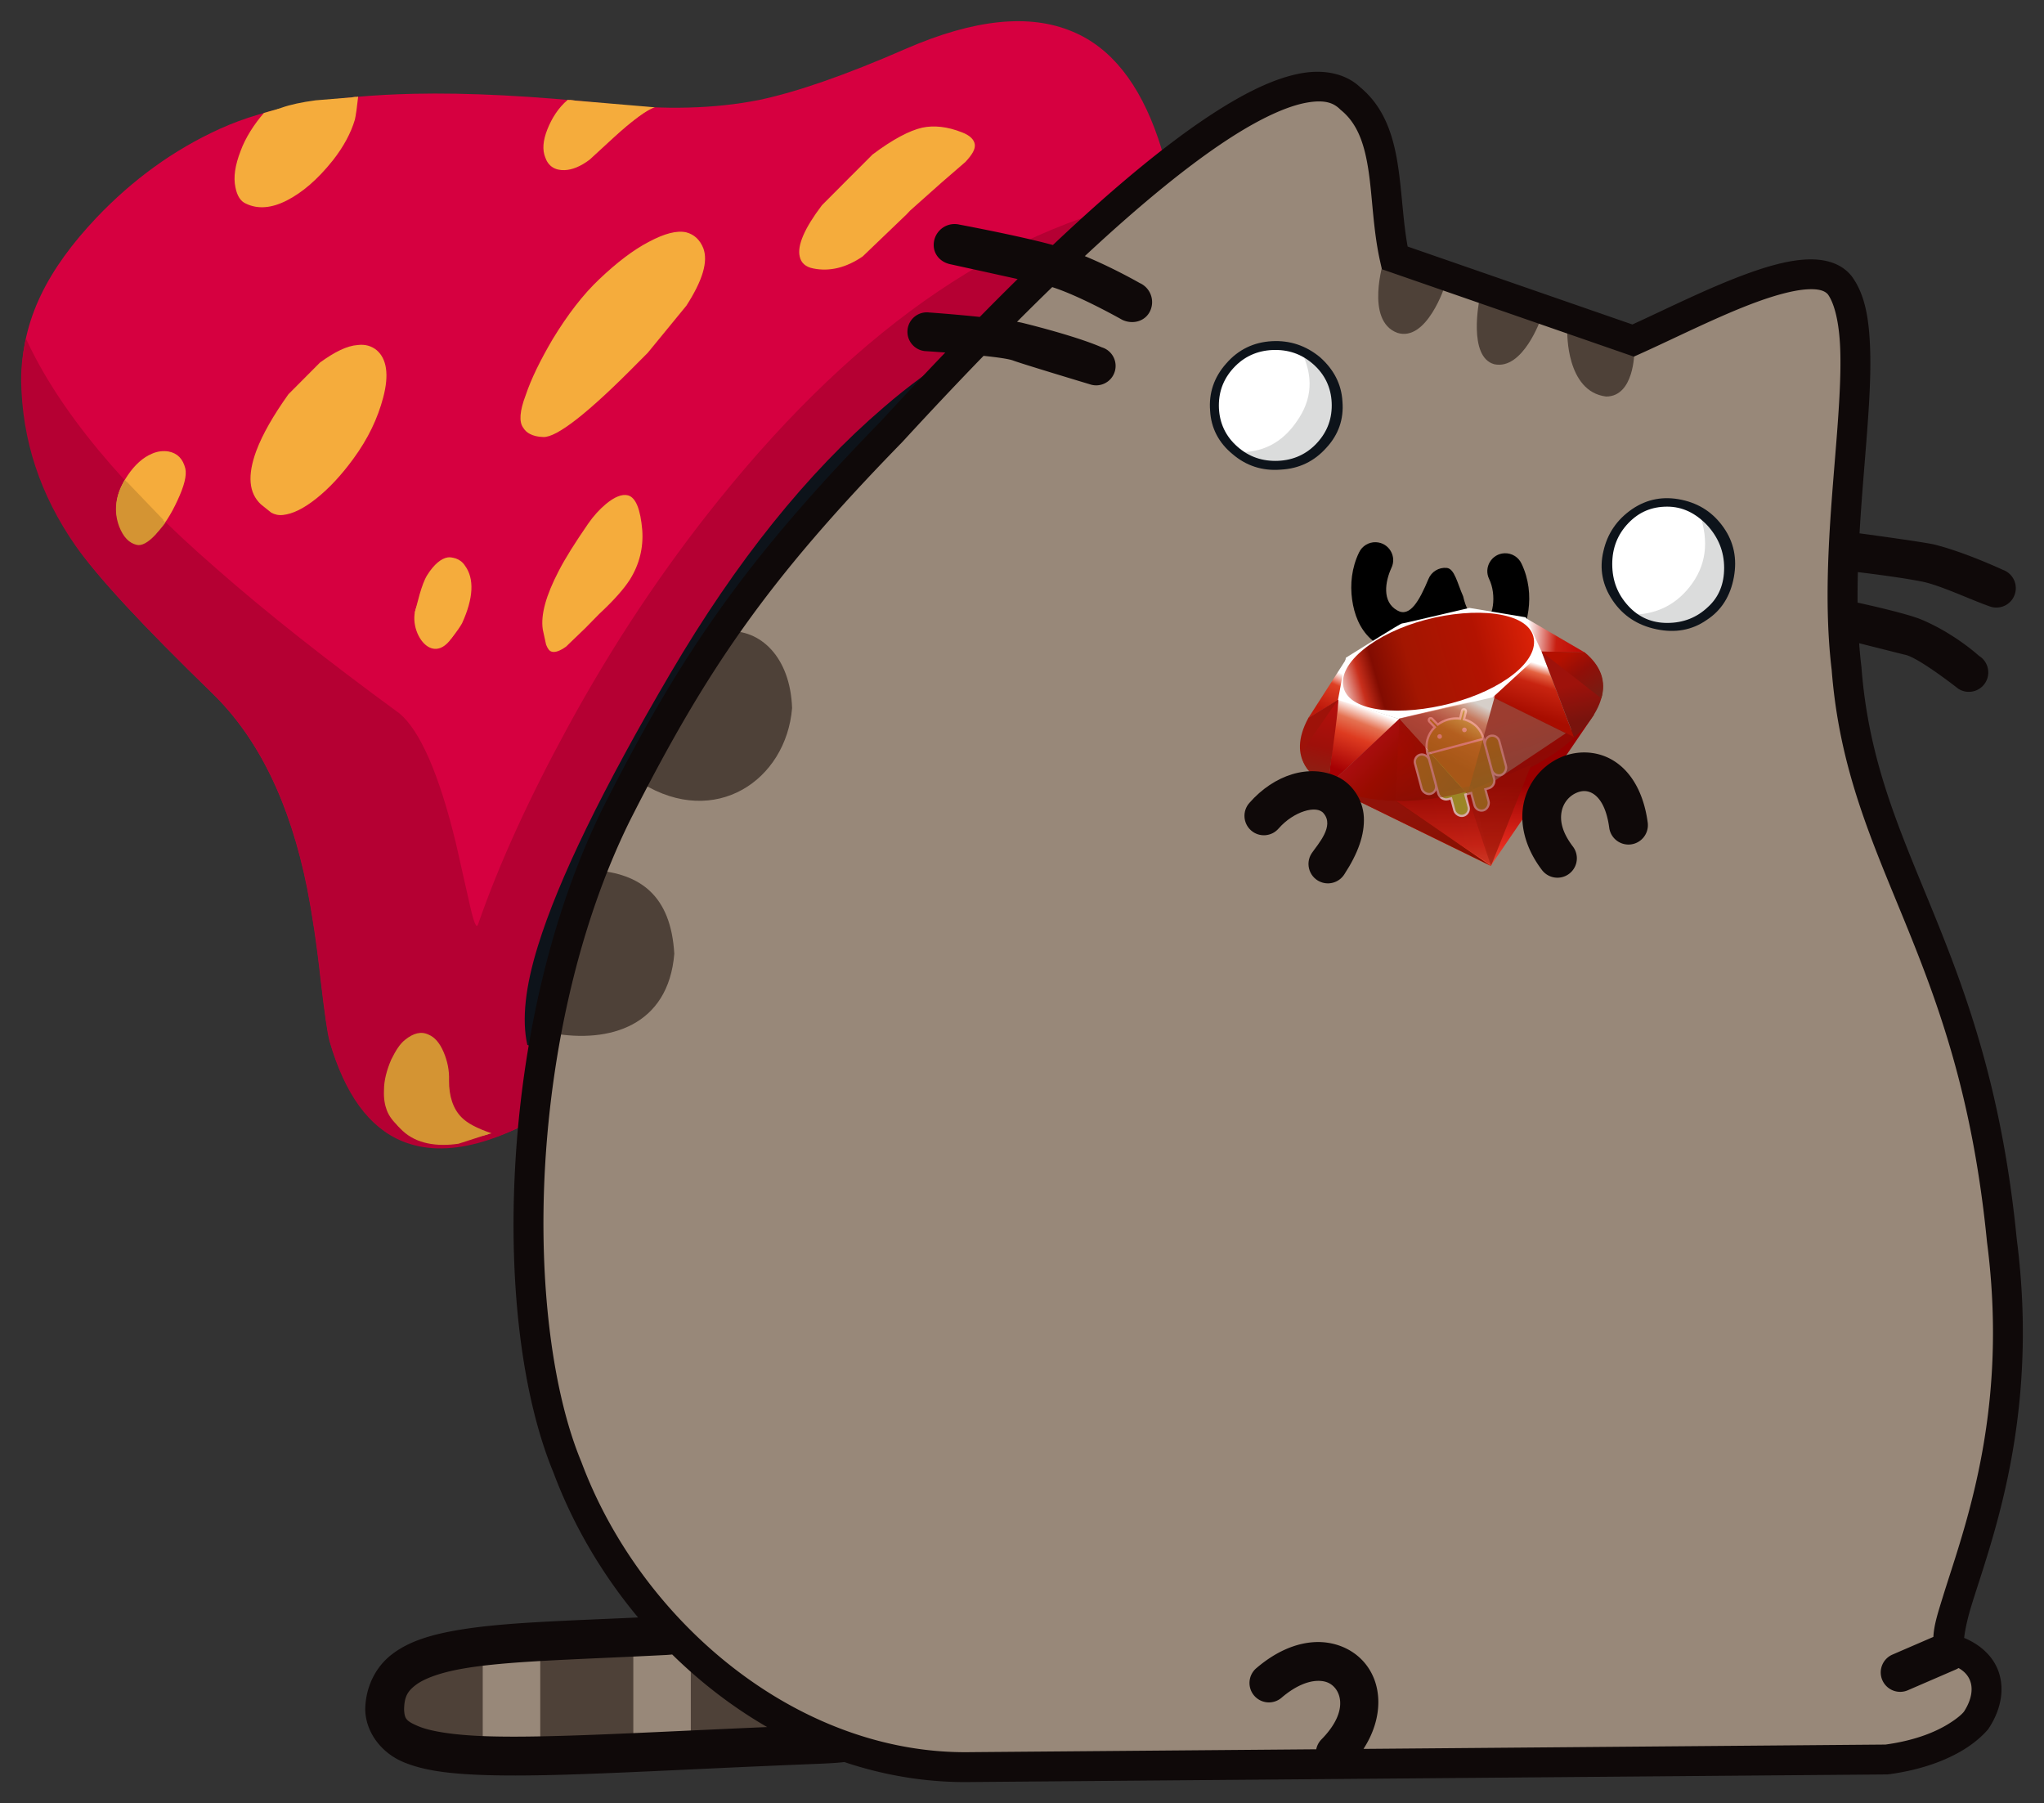 <?xml version="1.0" encoding="UTF-8" standalone="no"?>
<!-- Created with Inkscape (http://www.inkscape.org/) -->

<svg
   xmlns:dc="http://purl.org/dc/elements/1.1/"
   xmlns:cc="http://creativecommons.org/ns#"
   xmlns:rdf="http://www.w3.org/1999/02/22-rdf-syntax-ns#"
   xmlns:svg="http://www.w3.org/2000/svg"
   xmlns="http://www.w3.org/2000/svg"
   xmlns:xlink="http://www.w3.org/1999/xlink"
   xmlns:sodipodi="http://sodipodi.sourceforge.net/DTD/sodipodi-0.dtd"
   xmlns:inkscape="http://www.inkscape.org/namespaces/inkscape"
   width="96.549cm"
   height="85.168cm"
   viewBox="0 0 3421.027 3017.767"
   id="svg2"
   version="1.1"
   inkscape:version="0.91 r13725"
   sodipodi:docname="paraspectre.svg">
  <rect x="0" y="0" width="3421.027" height="3017.767" fill="#333333" stroke="none"/>
  <defs
     id="defs4">
    <linearGradient
       y2="141.753"
       x2="132.276"
       y1="215.549"
       x1="174.074"
       gradientUnits="userSpaceOnUse"
       id="XMLID_17_-9">
      <stop
         id="stop3272-4"
         style="stop-color:#FB7655"
         offset="0" />
      <stop
         id="stop3274-5"
         style="stop-color:#FB7655"
         offset="0" />
      <stop
         id="stop3276-1"
         style="stop-color:#E42B1E"
         offset="0.41" />
      <stop
         id="stop3278-0"
         style="stop-color:#990000"
         offset="0.99" />
      <stop
         id="stop3280-3"
         style="stop-color:#990000"
         offset="1" />
    </linearGradient>
    <linearGradient
       y2="117.409"
       x2="141.028"
       y1="153.558"
       x1="194.895"
       gradientUnits="userSpaceOnUse"
       id="XMLID_18_-7">
      <stop
         id="stop3285-8"
         style="stop-color:#871101"
         offset="0" />
      <stop
         id="stop3287-8"
         style="stop-color:#871101"
         offset="0" />
      <stop
         id="stop3289-6"
         style="stop-color:#911209"
         offset="0.99" />
      <stop
         id="stop3291-0"
         style="stop-color:#911209"
         offset="1" />
    </linearGradient>
    <linearGradient
       y2="181.638"
       x2="97.93"
       y1="217.785"
       x1="151.795"
       gradientUnits="userSpaceOnUse"
       id="XMLID_19_-4">
      <stop
         id="stop3296-6"
         style="stop-color:#871101"
         offset="0" />
      <stop
         id="stop3298-7"
         style="stop-color:#871101"
         offset="0" />
      <stop
         id="stop3300-6"
         style="stop-color:#911209"
         offset="0.99" />
      <stop
         id="stop3302-0"
         style="stop-color:#911209"
         offset="1" />
    </linearGradient>
    <linearGradient
       y2="181.661"
       x2="47.047"
       y1="127.391"
       x1="38.696"
       gradientUnits="userSpaceOnUse"
       id="XMLID_20_-9">
      <stop
         id="stop3307-7"
         style="stop-color:#FFFFFF"
         offset="0" />
      <stop
         id="stop3309-5"
         style="stop-color:#FFFFFF"
         offset="0" />
      <stop
         id="stop3311-9"
         style="stop-color:#E57252"
         offset="0.23" />
      <stop
         id="stop3313-7"
         style="stop-color:#DE3B20"
         offset="0.46" />
      <stop
         id="stop3315-8"
         style="stop-color:#A60003"
         offset="0.99" />
      <stop
         id="stop3317-5"
         style="stop-color:#A60003"
         offset="1" />
    </linearGradient>
    <linearGradient
       y2="132.102"
       x2="99.21"
       y1="76.715"
       x1="96.133"
       gradientUnits="userSpaceOnUse"
       id="XMLID_21_-3">
      <stop
         id="stop3322-3"
         style="stop-color:#FFFFFF"
         offset="0" />
      <stop
         id="stop3324-8"
         style="stop-color:#FFFFFF"
         offset="0" />
      <stop
         id="stop3326-3"
         style="stop-color:#E4714E"
         offset="0.23" />
      <stop
         id="stop3328-7"
         style="stop-color:#BE1A0D"
         offset="0.56" />
      <stop
         id="stop3330-9"
         style="stop-color:#A80D00"
         offset="0.99" />
      <stop
         id="stop3332-3"
         style="stop-color:#A80D00"
         offset="1" />
    </linearGradient>
    <linearGradient
       y2="65.216"
       x2="156.314"
       y1="25.521"
       x1="147.103"
       gradientUnits="userSpaceOnUse"
       id="XMLID_22_-7">
      <stop
         id="stop3337-8"
         style="stop-color:#FFFFFF"
         offset="0" />
      <stop
         id="stop3339-7"
         style="stop-color:#FFFFFF"
         offset="0" />
      <stop
         id="stop3341-4"
         style="stop-color:#E46342"
         offset="0.18" />
      <stop
         id="stop3343-1"
         style="stop-color:#C82410"
         offset="0.4" />
      <stop
         id="stop3345-9"
         style="stop-color:#A80D00"
         offset="0.99" />
      <stop
         id="stop3347-0"
         style="stop-color:#A80D00"
         offset="1" />
    </linearGradient>
    <linearGradient
       y2="-8.305"
       x2="158.669"
       y1="11.541"
       x1="118.976"
       gradientUnits="userSpaceOnUse"
       id="XMLID_23_-9">
      <stop
         id="stop3352-8"
         style="stop-color:#FFFFFF"
         offset="0" />
      <stop
         id="stop3354-8"
         style="stop-color:#FFFFFF"
         offset="0" />
      <stop
         id="stop3356-5"
         style="stop-color:#C81F11"
         offset="0.54" />
      <stop
         id="stop3358-8"
         style="stop-color:#BF0905"
         offset="0.99" />
      <stop
         id="stop3360-4"
         style="stop-color:#BF0905"
         offset="1" />
    </linearGradient>
    <linearGradient
       y2="146.263"
       x2="7.17"
       y1="113.555"
       x1="3.903"
       gradientUnits="userSpaceOnUse"
       id="XMLID_24_-3">
      <stop
         id="stop3365-7"
         style="stop-color:#FFFFFF"
         offset="0" />
      <stop
         id="stop3367-1"
         style="stop-color:#FFFFFF"
         offset="0" />
      <stop
         id="stop3369-3"
         style="stop-color:#DE4024"
         offset="0.31" />
      <stop
         id="stop3371-8"
         style="stop-color:#BF190B"
         offset="0.99" />
      <stop
         id="stop3373-0"
         style="stop-color:#BF190B"
         offset="1" />
    </linearGradient>
    <linearGradient
       y2="-2.809"
       x2="135.015"
       y1="155.105"
       x1="-18.556"
       gradientUnits="userSpaceOnUse"
       id="XMLID_25_-9">
      <stop
         id="stop3380-7"
         style="stop-color:#BD0012"
         offset="0" />
      <stop
         id="stop3382-9"
         style="stop-color:#BD0012"
         offset="0" />
      <stop
         id="stop3384-9"
         style="stop-color:#FFFFFF"
         offset="0.07" />
      <stop
         id="stop3386-3"
         style="stop-color:#FFFFFF"
         offset="0.17" />
      <stop
         id="stop3388-2"
         style="stop-color:#C82F1C"
         offset="0.27" />
      <stop
         id="stop3390-4"
         style="stop-color:#820C01"
         offset="0.33" />
      <stop
         id="stop3392-3"
         style="stop-color:#A31601"
         offset="0.46" />
      <stop
         id="stop3394-7"
         style="stop-color:#B31301"
         offset="0.72" />
      <stop
         id="stop3396-1"
         style="stop-color:#E82609"
         offset="0.99" />
      <stop
         id="stop3398-2"
         style="stop-color:#E82609"
         offset="1" />
    </linearGradient>
    <linearGradient
       y2="159.617"
       x2="52.818"
       y1="171.033"
       x1="99.075"
       gradientUnits="userSpaceOnUse"
       id="XMLID_26_-2">
      <stop
         id="stop3403-0"
         style="stop-color:#8C0C01"
         offset="0" />
      <stop
         id="stop3405-2"
         style="stop-color:#8C0C01"
         offset="0" />
      <stop
         id="stop3407-1"
         style="stop-color:#990C00"
         offset="0.54" />
      <stop
         id="stop3409-7"
         style="stop-color:#A80D0E"
         offset="0.99" />
      <stop
         id="stop3411-5"
         style="stop-color:#A80D0E"
         offset="1" />
    </linearGradient>
    <linearGradient
       y2="78.684"
       x2="137.433"
       y1="115.515"
       x1="178.526"
       gradientUnits="userSpaceOnUse"
       id="XMLID_27_-1">
      <stop
         id="stop3416-7"
         style="stop-color:#7E110B"
         offset="0" />
      <stop
         id="stop3418-4"
         style="stop-color:#7E110B"
         offset="0" />
      <stop
         id="stop3420-1"
         style="stop-color:#9E0C00"
         offset="0.99" />
      <stop
         id="stop3422-7"
         style="stop-color:#9E0C00"
         offset="1" />
    </linearGradient>
    <linearGradient
       y2="26.054"
       x2="173.154"
       y1="47.937"
       x1="193.624"
       gradientUnits="userSpaceOnUse"
       id="XMLID_28_-1">
      <stop
         id="stop3427-1"
         style="stop-color:#79130D"
         offset="0" />
      <stop
         id="stop3429-1"
         style="stop-color:#79130D"
         offset="0" />
      <stop
         id="stop3431-7"
         style="stop-color:#9E120B"
         offset="0.99" />
      <stop
         id="stop3433-0"
         style="stop-color:#9E120B"
         offset="1" />
    </linearGradient>
    <radialGradient
       gradientUnits="userSpaceOnUse"
       r="50.358"
       cy="79.388"
       cx="143.832"
       id="XMLID_29_-4">
      <stop
         id="stop3440-0"
         style="stop-color:#A80D00"
         offset="0" />
      <stop
         id="stop3442-8"
         style="stop-color:#A80D00"
         offset="0" />
      <stop
         id="stop3444-5"
         style="stop-color:#7E0E08"
         offset="0.99" />
      <stop
         id="stop3446-1"
         style="stop-color:#7E0E08"
         offset="1" />
    </radialGradient>
    <radialGradient
       gradientUnits="userSpaceOnUse"
       r="66.944"
       cy="145.751"
       cx="74.092"
       id="XMLID_30_-6">
      <stop
         id="stop3451-6"
         style="stop-color:#A30C00"
         offset="0" />
      <stop
         id="stop3453-2"
         style="stop-color:#A30C00"
         offset="0" />
      <stop
         id="stop3455-1"
         style="stop-color:#800E08"
         offset="0.99" />
      <stop
         id="stop3457-9"
         style="stop-color:#800E08"
         offset="1" />
    </radialGradient>
    <linearGradient
       y2="140.742"
       x2="9.989"
       y1="197.336"
       x1="26.67"
       gradientUnits="userSpaceOnUse"
       id="XMLID_31_-6">
      <stop
         id="stop3462-4"
         style="stop-color:#8B2114"
         offset="0" />
      <stop
         id="stop3464-8"
         style="stop-color:#8B2114"
         offset="0" />
      <stop
         id="stop3466-0"
         style="stop-color:#9E100A"
         offset="0.43" />
      <stop
         id="stop3468-8"
         style="stop-color:#B3100C"
         offset="0.99" />
      <stop
         id="stop3470-1"
         style="stop-color:#B3100C"
         offset="1" />
    </linearGradient>
    <linearGradient
       y2="26.306"
       x2="192.039"
       y1="9.798"
       x1="154.641"
       gradientUnits="userSpaceOnUse"
       id="XMLID_32_-0">
      <stop
         id="stop3475-2"
         style="stop-color:#B31000"
         offset="0" />
      <stop
         id="stop3477-2"
         style="stop-color:#B31000"
         offset="0" />
      <stop
         id="stop3479-9"
         style="stop-color:#910F08"
         offset="0.44" />
      <stop
         id="stop3481-7"
         style="stop-color:#791C12"
         offset="0.99" />
      <stop
         id="stop3483-5"
         style="stop-color:#791C12"
         offset="1" />
    </linearGradient>
    <linearGradient
       inkscape:collect="always"
       xlink:href="#XMLID_17_-9"
       id="linearGradient3448"
       gradientUnits="userSpaceOnUse"
       x1="174.074"
       y1="215.549"
       x2="132.276"
       y2="141.753" />
    <linearGradient
       inkscape:collect="always"
       xlink:href="#XMLID_18_-7"
       id="linearGradient3575"
       gradientUnits="userSpaceOnUse"
       x1="194.895"
       y1="153.558"
       x2="141.028"
       y2="117.409" />
    <linearGradient
       inkscape:collect="always"
       xlink:href="#XMLID_18_-7"
       id="linearGradient3577"
       gradientUnits="userSpaceOnUse"
       x1="194.895"
       y1="153.558"
       x2="141.028"
       y2="117.409" />
  </defs>
  <sodipodi:namedview
     id="base"
     pagecolor="#ffffff"
     bordercolor="#666666"
     borderopacity="1.0"
     inkscape:pageopacity="0.0"
     inkscape:pageshadow="2"
     inkscape:zoom="2.8"
     inkscape:cx="2351.1297"
     inkscape:cy="1803.2516"
     inkscape:document-units="px"
     inkscape:current-layer="layer1"
     showgrid="false"
     units="cm"
     fit-margin-top="1"
     fit-margin-left="1"
     fit-margin-right="1"
     fit-margin-bottom="1"
     inkscape:window-width="1615"
     inkscape:window-height="1026"
     inkscape:window-x="65"
     inkscape:window-y="24"
     inkscape:window-maximized="1" />
  <g
     inkscape:groupmode="layer"
     id="layer3"
     inkscape:label="Layer 3"
     transform="translate(212.855,-48.243)" />
  <g
     inkscape:groupmode="layer"
     id="layer2"
     inkscape:label="Layer 2"
     transform="translate(212.855,-48.243)">
    <g
       transform="matrix(-5.554,5.956,5.956,5.554,1040.891,-791.065)"
       id="g4903">
      <path
         id="path3817"
         d="m 254.8,86.9 c 0.3,13.2 5.6,27 16,41.5 2.9,4 6.8,9 11.9,14.9 4.4,5.2 7.1,8.5 8,10 5.6,9.4 7.1,17.6 4.4,24.7 -3.4,9.2 -13.7,15.7 -30.8,19.6 -17.7,4 -36.2,6.6 -55.6,7.7 -18.9,1 -39,0.7 -60.5,-0.9 -21.8,-1.7 -42,-6.3 -60.4,-13.8 -23.8,-9.7 -40.1,-22.9 -49,-39.5 -5.6,-10.5 -7,-19.8 -4,-27.8 3.3,-9 11.9,-16.5 25.9,-22.6 C 73.2,95.3 82.6,90.3 89,85.8 96.5,80.4 103.7,73.1 110.7,63.7 120.1,51.2 128.7,41 136.5,33 148.2,21 159,12.9 168.9,8.8 c 9.6,-4 19.9,-6 30.7,-6.1 14.6,-0.1 25.787,3.085 34.487,11.185 C 242.887,22.085 249,33.1 251.7,45.6 c 1.7,7.4 2.7,21.2 3.1,41.3"
         class="st0"
         inkscape:connector-curvature="0"
         style="fill:#d60040"
         sodipodi:nodetypes="ccccccccccccccsccccc" />
      <path
         id="path3819"
         d="m 251.8,45.5 c 1.6,7.5 2.6,21.3 3,41.3 0.3,13.2 5.6,27 16,41.5 2.9,4 6.8,9 11.9,14.9 4.4,5.2 7.1,8.5 8,10 5.8,9.7 7.4,18 4.8,24.9 -3.4,9 -13.7,15.5 -31.1,19.4 -17.7,4 -36.2,6.6 -55.6,7.7 -18.9,1 -39,0.7 -60.5,-0.9 -21.7,-1.7 -41.2,-6 -58.5,-13.1 -18.6,-7.6 -33.2,-17.7 -44,-30.3 26.2,-20.1 62.5,-28.5 109,-25.1 18,1.3 36.4,4.3 55.1,9.1 16,4.1 30.2,8.8 42.4,14.2 0.9,0.4 0.3,-0.9 -1.6,-3.7 l -7.5,-11 c -8.1,-12.3 -11.9,-21.2 -11.6,-26.7 2.2,-18.3 3.5,-34.2 3.9,-47.8 0.9,-25.5 -1.7,-45.8 -7.9,-60.9 2.5,1.5 4.9,3.2 7.1,5.3 8.7,8.4 14.4,18.7 17.1,31.2"
         class="st1"
         inkscape:connector-curvature="0"
         style="fill:#b50033" />
      <path
         id="path3821"
         d="m 244.5,194 c -13,3.2 -30.9,4.8 -53.6,4.6 -12.2,-0.1 -27,-1.7 -44.6,-5 -17.4,-3.2 -32.8,-7.2 -46.3,-11.8 -14.7,-5.1 -23.6,-9.9 -26.8,-14.4 -3.7,-5.2 0.8,-9.5 13.6,-12.8 l 11.3,-3.3 c 6.4,-1.7 13,-3 19.7,-3.7 20.5,-2.3 43.7,-0.6 69.7,5.2 26.9,6 46.8,12.1 59.6,18.3 7.9,3.8 13.4,7.9 16.4,12.3 -1.7,4.3 -8.1,7.8 -19,10.6"
         class="st2"
         inkscape:connector-curvature="0"
         style="fill:#0d131a" />
      <path
         id="path3823"
         d="m 70.9,114.6 c 2,-1.4 5.5,-2.5 10.6,-3.5 5.7,-1.1 11.4,-1.1 17.1,-0.1 6.4,1.1 8.7,3.1 6.8,6.1 -1.8,2.9 -4.6,4.8 -8.3,5.6 l -12.5,0.7 -13.6,1.2 c -4,0.2 -5.5,-1 -4.3,-3.8 1.1,-3 2.5,-5.1 4.2,-6.2 m 94.9,-21.9 c 2.5,1.1 4,2.2 4.3,3.5 0.3,1.1 -0.3,2.6 -1.7,4.3 -1.2,1.4 -5.1,2.3 -11.8,2.9 l -13.9,0.6 -12.2,-0.8 c -5.6,-1 -9,-2.7 -10.2,-5.1 -1.4,-2.9 -0.3,-5.2 3.5,-7.1 3.4,-1.7 8.3,-2.8 14.6,-3.2 4.5,-0.3 9.7,0.2 15.5,1.4 4.8,0.9 8.7,2.1 11.9,3.5 M 115.7,57.4 c 3.8,-0.4 6.9,0.3 9.3,2.1 2.5,1.9 2.8,3.8 0.8,5.9 -1.5,1.6 -4.985,3.061 -10.285,3.661 -5.9,0.6 -9.5,1.3 -10.8,2.1 L 115.551,57.366 M 176.7,120.1 c 11.7,1.6 19,4.2 21.9,7.8 1.9,2.4 2.1,3.9 0.6,4.5 l -7.7,0.7 c -6,0.2 -9.5,0.3 -10.6,0.1 -4.1,-0.5 -7.5,-2.2 -10.2,-5.1 -3.2,-3.5 -3.7,-5.9 -1.4,-7.2 1.6,-0.9 4.1,-1.2 7.4,-0.8 M 170,27.9 c -3.1,1.2 -7.2,1.7 -12.2,1.3 -3.5,-0.2 -6.6,-1 -9.4,-2.4 L 145.075,24.773 151.2,19.2 c 4.5,-3.7 7.9,-5.5 10.3,-5.3 3.4,0.3 6.6,1.2 9.7,2.8 3.6,1.9 5,3.9 4.3,5.9 -0.6,2.4 -2.5,4.2 -5.5,5.3 m 29.9,46.6 c -5,-0.6 -9.3,-2 -13,-4.2 -3.7,-2.2 -5.5,-4.6 -5.4,-7.1 0.1,-2.3 2.3,-4.1 6.4,-5.3 3.8,-1.1 7.5,-1.4 11.1,-0.9 5.1,0.7 9.3,1.7 12.6,3.1 4.5,2 6.7,4.6 6.7,7.7 0,3.3 -1.9,5.4 -5.6,6.5 -3,0.8 -7.3,0.9 -12.8,0.2 m 34,-30.5 c 3.9,0.6 6.6,2.1 8,4.6 1.1,2.1 1.2,3.9 0.3,5.5 -0.8,1.4 -3.5,1.7 -8.1,0.7 -4.5,-0.9 -7.2,-2.2 -8.3,-3.8 -1.2,-1.8 -1.2,-3.5 0,-5.1 1.3,-1.8 4,-2.4 8.1,-1.9 m -21.2,61.2 c 5.516,1.29 8.5,12.992 -2.5,9.1 l -5,-2 c -2.4,-1.4 -3.9,-3.1 -4.3,-5.2 -0.5,-2.3 0.7,-3.6 3.6,-3.7 2.5,-0.3 5.3,0.3 8.2,1.8"
         class="st3"
         inkscape:connector-curvature="0"
         style="fill:#f5ac3c"
         sodipodi:nodetypes="ccccccccccccccccscccccccccccccccccccccccccccsccccsccccccccccccccc" />
      <path
         id="path3825"
         d="m 280,165.5 c 2.6,-0.4 5.3,0.3 8.1,1.9 3.5,2.1 5.889,5.214 5.789,9.314 0,3.9 -2.389,7.386 -5.889,10.186 l -5.8,3.227 c 1.3,-2.9 2.4,-5.327 2.2,-7.027 -0.2,-2.3 -1.6,-4.6 -4.1,-6.9 -2.6,-2.3 -3.8,-4.7 -3.6,-7.1 0.1,-2.1 1.2,-3.4 3.3,-3.6"
         class="st4"
         inkscape:connector-curvature="0"
         style="fill:#d49433"
         sodipodi:nodetypes="ccccccccc" />
      <path
         id="path3879"
         d="m 67,123.3 c 0.4,0.5 1.5,0.8 3.2,0.7 l 5.6,-0.5 8.7,-0.7 1,0 11.7,-0.7 c 3.4,-0.8 6,-2.5 7.6,-5.2 0.6,-0.9 0.6,-1.7 0.1,-2.4 -1.1,-1.6 -4.2,-2.7 -9.4,-3.2 l -14,0.5 c -5,0.9 -8.5,2.1 -10.4,3.4 -1.5,1.1 -2.9,3.1 -4,5.9 -0.4,1 -0.4,1.8 -0.1,2.2 m 8.9,1.5 -6.5,0.7 c -2.1,0 -3.4,-0.3 -4,-1.1 -0.6,-0.8 -0.6,-2 0,-3.5 1.2,-3.1 2.9,-5.3 4.9,-6.7 2.2,-1.5 5.9,-2.8 11,-3.7 L 96,110 c 5.9,0.6 9.5,1.9 10.8,3.8 0.8,1.1 0.8,2.4 -0.1,3.8 -1.8,2.9 -4.7,4.8 -8.7,5.7 l -12.5,0.7 -1,0 -8.6,0.8 m 93.6,-28.4 c -0.2,-1.1 -1.5,-2.1 -3.9,-3.1 -3.2,-1.4 -7.2,-2.6 -11.8,-3.5 -5.8,-1.2 -10.9,-1.7 -15.3,-1.4 -4.6,0.3 -8.5,0.9 -11.6,1.9 -3.1,1 -5.1,2.3 -6,3.8 -0.6,1.1 -0.6,2.3 0,3.6 1.1,2.2 4.3,3.8 9.5,4.8 l 12.2,0.9 3,-0.1 12.7,-0.7 c 5.4,-0.5 8.5,-1.4 9.5,-2.5 1.4,-1.6 1.9,-2.8 1.7,-3.7 m -3.4,-4.3 c 3.2,1.3 4.9,2.7 5.2,4.1 0.2,0.7 0.2,1.4 0,2 -0.2,0.7 -0.6,1.5 -1.4,2.4 -1.8,2.1 -9.9,3.4 -24.3,3.8 l -3,0.1 -12.5,-0.8 c -6.1,-1.1 -9.7,-2.9 -11,-5.5 -0.8,-1.7 -0.8,-3.3 0,-4.8 1,-1.7 3.2,-3.1 6.7,-4.3 3.4,-1.2 7.6,-1.9 12.5,-2.2 4.6,-0.3 9.8,0.2 15.6,1.4 4.9,1.1 8.9,2.3 12.2,3.8 M 115.2,69.2 c -5.2,0.4 -8.708,0.921 -10.308,1.821 L 106.3,69.7 c 1,-0.6 2.3,-1 3.9,-1.2 l 4.8,-0.5 5.8,-0.7 c 2,-0.4 3.5,-1.1 4.4,-2.1 1.1,-1.1 1.4,-2.3 0.8,-3.4 -0.5,-1.1 -1.9,-2 -4.1,-2.8 -2.3,-0.8 -4.7,-1.1 -7,-0.8 l 0.896,-1.182 c 2.5,-0.3 5.004,0.182 7.304,1.082 2.3,0.9 3.8,2.1 4.5,3.6 0.9,1.7 0.6,3.3 -0.8,4.7 -1.1,1.1 -2.8,1.9 -5.1,2.3 l -6.5,0.5 m 56.5,51.6 c -1.7,0.3 -2.7,0.8 -3.1,1.5 -0.6,1.2 0.2,3 2.4,5.4 2.4,2.5 5.2,4.1 8.6,4.7 2,0.4 5,0.4 9.2,0.2 l 4,-0.2 4.4,-0.2 c 1.3,-0.2 2.1,-0.4 2.3,-0.8 0.3,-0.5 -0.2,-1.6 -1.4,-3.1 -2.9,-3.5 -10,-6 -21.5,-7.6 -1.7,-0.2 -3.4,-0.2 -4.9,0.1 m -4.9,0.7 c 0.6,-1.1 2.1,-1.8 4.4,-2.1 1.7,-0.2 3.5,-0.2 5.5,0.1 4.7,0.7 8.4,1.4 11.2,2.2 5.4,1.5 9.1,3.4 11,5.8 l 1.8,2.6 c 0.4,0.8 0.5,1.4 0.3,1.8 -0.3,0.7 -1.3,1.2 -2.8,1.5 l -5.5,0.3 -4,0.1 c -4.2,0.3 -7.3,0.2 -9.5,-0.2 -3.6,-0.7 -6.7,-2.4 -9.2,-5.1 -2.8,-3.1 -4,-5.5 -3.2,-7 M 169.3,15 c 3,1.2 5,2.6 6.2,4.3 1.1,1.5 1.4,2.8 1,3.9 -0.8,2.6 -2.9,4.5 -6.2,5.7 -3.3,1.2 -7.4,1.7 -12.5,1.3 -3.5,-0.3 -6.6,-1.1 -9.2,-2.4 -0.7,-0.4 -2.301,-1.521 -3.901,-2.721 l 0.94,-0.823 c 1.3,1 2.661,1.843 3.461,2.243 2.4,1.1 5.3,1.8 8.6,2 4.7,0.4 8.6,0 11.6,-1 3,-1.1 4.9,-2.7 5.6,-5 0.3,-0.8 0.1,-1.6 -0.5,-2.4 -1,-1.4 -3,-2.7 -6,-3.9 -2.9,-1.2 -8.066,-1.045 -10.966,-1.245 l 2.909,-1.758 C 163.443,13.297 166.7,13.9 169.3,15 m 20.7,41.6 9.2,-0.3 c 5.3,0.7 9.6,1.7 13,3.1 5,2.1 7.4,4.8 7.4,8.2 l -0.2,2.7 c -0.2,0.8 -0.6,1.5 -1.3,2.1 -1.5,1.3 -3.8,2.2 -7.1,2.7 -3.3,0.5 -7.1,0.5 -11.2,0 -5.1,-0.6 -9.5,-2 -13.4,-4.1 -4.3,-2.3 -6.3,-4.9 -6.2,-7.6 0.1,-1.4 0.7,-2.6 1.9,-3.6 1.6,-1.5 4.3,-2.5 7.9,-3.2 m 0.6,1.2 c -3.2,0.6 -5.5,1.5 -7,2.8 -0.9,0.8 -1.4,1.7 -1.5,2.6 -0.1,2.2 1.6,4.4 5.2,6.5 3.6,2.1 7.8,3.5 12.6,4.1 8.1,1.1 13.5,0.4 16.1,-1.9 1.2,-1 1.8,-2.4 1.8,-4.2 0,-3 -2.4,-5.5 -7.3,-7.4 -3.2,-1.3 -7,-2.2 -11.5,-2.7 l -8.4,0.2 m 50.9,-8.5 c -1.3,-2.5 -3.8,-4 -7.7,-4.6 -4,-0.6 -6.6,0 -7.7,1.8 -0.4,0.6 -0.5,1.3 -0.5,2 0.1,0.8 0.3,1.5 0.7,2.1 0.7,1 2.4,1.9 5.1,2.8 2.7,0.9 5.2,1.3 7.3,1.2 1.6,-0.1 2.6,-0.4 2.9,-0.9 0.3,-0.5 0.4,-1.2 0.4,-1.9 0.1,-0.8 -0.1,-1.7 -0.5,-2.5 m -16.9,-3 c 0.6,-0.9 1.5,-1.7 2.7,-2.2 1.8,-0.8 4,-1 6.6,-0.6 2.5,0.4 4.6,1.2 6.2,2.6 1.1,0.9 1.9,2 2.5,3.2 1,2.1 1.1,3.8 0.3,5.2 -0.5,0.9 -1.9,1.4 -4.2,1.4 -2.3,0.1 -5,-0.4 -8,-1.4 -3.1,-1 -5.1,-2.1 -5.9,-3.3 -1.1,-1.7 -1.2,-3.3 -0.2,-4.9 m -17.7,56.2 c 2.2,0.4 5.885,2.601 7.585,3.501 l -1.977,-0.307 c -1.4,-0.7 -3.308,-1.394 -5.408,-1.594 -2.4,-0.3 -4,0 -4.9,0.7 -0.6,0.5 -0.8,1.1 -0.6,2 0.3,1.8 1.5,3.3 3.4,4.5 1,0.7 2.6,1.3 4.6,2 l 0.788,0.195 2.778,1.508 c 0,0 -1.972,-0.066 -3.866,-0.503 -5.4,-1.8 -8.5,-4.4 -9.1,-7.7 -0.2,-0.8 -0.1,-1.6 0.2,-2.3 0.3,-0.6 0.6,-1.1 1,-1.4 1,-0.8 2.9,-1.1 5.5,-0.6"
         class="st3"
         inkscape:connector-curvature="0"
         style="fill:#f5ac3c"
         sodipodi:nodetypes="cccccccccccccccsccccccccccccccsccccccccccccccccccccccccccccccccscscccccccccccccccccccccccccccccscccccccccccccccccccsccccccccsccsccccccccscsccccccccccccccccccccccccccc" />
      <path
         id="path3881"
         d="m 280,166.1 c -1.4,0.2 -2.2,0.9 -2.6,2.2 -0.3,1.1 -0.2,2.3 0.3,3.6 0.6,1.3 1.5,2.6 2.9,3.8 2.7,2.5 4.2,4.8 4.4,7 0.2,1.6 -0.4,3.9 -1.7,6.8 l -1.5,0.9 c 1.3,-2.9 1.9,-5.1 1.8,-6.8 -0.1,-2.4 -1.4,-4.8 -3.8,-7 -1.6,-1.4 -2.7,-3 -3.5,-4.8 -0.8,-1.8 -1,-3.4 -0.5,-4.7 0.5,-1.6 1.9,-2.5 4.1,-2.8 1.3,-0.2 2.9,0.1 4.9,0.7 2.2,0.8 4.1,1.8 5.6,3.2 1.3,1.1 2.1,2.2 2.6,3.2 0.6,1.2 0.8,2.5 0.8,4.1 l -1.1,1.7 c 0.1,-1.5 -0.2,-3 -0.7,-4.4 -0.6,-1.5 -1.4,-2.7 -2.4,-3.7 -1.4,-1.3 -3.1,-2.2 -5.1,-2.7 -1.7,-0.3 -3.2,-0.5 -4.5,-0.3 M 235,44.3 c 3.5,0.7 5.8,2.2 7,4.6 1,2 1.1,3.7 0.2,5.2 -0.7,1.2 -2.9,1.5 -6.6,1 L 235,44.3"
         class="st4"
         inkscape:connector-curvature="0"
         style="fill:#d49433" />
      <path
         id="path3883"
         d="m 241.5,49.3 c -1.1,-2.2 -3.2,-3.6 -6.4,-4.3 L 235,43.7 c 3.7,0.8 6.3,2.7 7.8,5.7 1,2.1 1.1,3.8 0.3,5.2 -0.5,0.9 -1.9,1.4 -4.2,1.4 l -3.2,-0.2 0,-1.3 3.2,0.2 c 1.6,-0.1 2.6,-0.4 2.9,-0.9 0.3,-0.5 0.4,-1.2 0.4,-1.9 -0.1,-0.9 -0.3,-1.8 -0.7,-2.6"
         class="st4"
         inkscape:connector-curvature="0"
         style="fill:#d49433" />
    </g>
  </g>
  <g
     inkscape:label="Layer 1"
     inkscape:groupmode="layer"
     id="layer1"
     transform="translate(1254.284,62.702)">
    <g
       id="g4435">
      <path
         sodipodi:nodetypes="cssccccccscccccssccssccccccscccscsscscccccsscccssccsccccccc"
         id="path4084-3"
         d="m 940.014,97.344 c -8.22,0.034 -16.781,0.814 -25.612,2.381 -40.371,7.164 -88.393,28.773 -149.125,68.61 C 696.73,213.298 617.975,291.878 526.393,379.416 434.811,466.953 414.107,487.665 358.273,545.308 302.439,602.951 267.166,640.544 230.18,680.768 5.277,911.338 -99.075,1064.698 -225.629,1314.995 l -0.061,0.121 -0.058,0.12 c -87.434,177.732 -132.46,388.647 -143.52,585.81 -11.046,196.911 11.347,379.72 62.957,504.212 -0.043,-0.116 -0.088,-0.232 -0.132,-0.348 l 0.329,0.831 c -0.067,-0.16 -0.131,-0.323 -0.197,-0.482 31.846,85.147 93.268,183.986 152.561,255.082 -126.254,5.881 -226.945,8.109 -302.02,21.824 -41.19,7.525 -75.515,18.249 -102.309,39.087 -26.794,20.838 -56.803,35.908 -57.177,72.261 -0.01,0.589 0,1.178 0.03,1.767 1.654,36.602 26.855,56.978 61.694,71.865 34.839,14.887 79.08,19.94 137.814,21.738 117.47,3.595 293.243,-8.657 543.758,-18.54 19.388,-0.785 33.066,-1.743 42.571,-2.869 66.483,22.29 136.638,34.024 208.797,32.744 l -0.232,0 1502.82,-12.466 1.516,-0.203 c 58.152,-7.781 98.398,-13.138 124.311,-29.238 25.912,-16.101 38.995,-32.922 38.995,-32.922 l 0.425,-0.574 0.392,-0.595 c 18.684,-28.408 26.447,-61.238 16.729,-91.27 -8.092,-25.005 -28.58,-45.254 -57.102,-57.121 1.337,-11.539 4.997,-30.317 12.409,-54.323 10.93,-35.4 27.086,-81.901 42.272,-138.572 30.331,-113.192 56.69,-267.452 31.618,-461.364 -24.036,-244.776 -82.79,-402.994 -137.688,-537.653 -54.897,-134.658 -105.081,-244.656 -117.012,-399.882 l -0.042,-0.538 -0.063,-0.536 c -1.533,-12.63 -2.732,-25.452 -4.564,-73.528 -1.832,-48.076 -1.646,-64.788 1.394,-130.375 3.04,-65.586 7.42,-115.771 11.131,-163.054 4.551,-57.988 8.094,-111.611 6.224,-157.776 -1.869,-46.166 -8.195,-85.581 -29.762,-115.119 l -0.329,-0.452 -0.35,-0.436 c -18.526,-23.084 -48.361,-28.871 -77.414,-26.858 -29.053,2.013 -60.724,11.076 -94.101,23.248 -63.532,23.17 -132.642,58.027 -187.857,83.174 L 1094.521,393.955 c -7.528,-41.082 -15.049,-96.507 -21.531,-140.376 -7.128,-48.245 -21.306,-96.825 -61.801,-130.464 0.247,0.236 0.498,0.469 0.743,0.708 l -1.64,-1.468 c 0.305,0.25 0.595,0.509 0.898,0.76 -16.796,-16.053 -40.234,-25.135 -67.674,-25.74 -1.16,-0.026 -2.327,-0.035 -3.501,-0.031 z"
         style="color:#000000;font-style:normal;font-variant:normal;font-weight:normal;font-stretch:normal;font-size:medium;line-height:normal;font-family:sans-serif;text-indent:0;text-align:start;text-decoration:none;text-decoration-line:none;text-decoration-style:solid;text-decoration-color:#000000;letter-spacing:normal;word-spacing:normal;text-transform:none;direction:ltr;block-progression:tb;writing-mode:lr-tb;baseline-shift:baseline;text-anchor:start;white-space:normal;clip-rule:nonzero;display:inline;overflow:visible;visibility:visible;opacity:1;isolation:auto;mix-blend-mode:normal;color-interpolation:sRGB;color-interpolation-filters:linearRGB;solid-color:#000000;solid-opacity:1;fill:#988879;fill-opacity:1;fill-rule:evenodd;stroke:none;stroke-width:50;stroke-linecap:butt;stroke-linejoin:miter;stroke-miterlimit:4;stroke-dasharray:none;stroke-dashoffset:0;stroke-opacity:1;color-rendering:auto;image-rendering:auto;shape-rendering:auto;text-rendering:auto;enable-background:accumulate"
         inkscape:connector-curvature="0"
         transform="translate(0,-2.0703125e-6)" />
      <path
         sodipodi:nodetypes="ccccccccc"
         inkscape:connector-curvature="0"
         id="rect4315"
         d="m -584.422,2717.034 c -0.284,0 -0.515,0.224 -0.515,0.5 l 0,137.144 c 4e-5,0.276 0.231,0.5 0.515,0.5 l 137.581,0 c 0.284,0 0.515,-0.224 0.515,-0.5 l 0,-137.144 c -3e-5,-0.276 -0.231,-0.5 -0.515,-0.5 z"
         style="color:#000000;font-style:normal;font-variant:normal;font-weight:normal;font-stretch:normal;font-size:medium;line-height:normal;font-family:sans-serif;text-indent:0;text-align:start;text-decoration:none;text-decoration-line:none;text-decoration-style:solid;text-decoration-color:#000000;letter-spacing:normal;word-spacing:normal;text-transform:none;direction:ltr;block-progression:tb;writing-mode:lr-tb;baseline-shift:baseline;text-anchor:start;white-space:normal;clip-rule:nonzero;display:inline;overflow:visible;visibility:visible;opacity:1;isolation:auto;mix-blend-mode:normal;color-interpolation:sRGB;color-interpolation-filters:linearRGB;solid-color:#000000;solid-opacity:1;fill:#4e4138;fill-opacity:1;fill-rule:nonzero;stroke:none;stroke-width:1;stroke-linecap:round;stroke-linejoin:round;stroke-miterlimit:4;stroke-dasharray:none;stroke-dashoffset:0;stroke-opacity:1;color-rendering:auto;image-rendering:auto;shape-rendering:auto;text-rendering:auto;enable-background:accumulate"
         transform="translate(0,-2.0703125e-6)" />
      <path
         sodipodi:nodetypes="ccccccccc"
         inkscape:connector-curvature="0"
         id="rect4315-7"
         d="m -349.51,2706.691 c -0.32,0 -0.579,0.224 -0.579,0.5 l 0,137.144 c 0,0.276 0.259,0.5 0.579,0.5 l 154.626,0 c 0.32,0 0.579,-0.224 0.579,-0.5 l 0,-137.144 c -3e-5,-0.276 -0.259,-0.5 -0.579,-0.5 z"
         style="color:#000000;font-style:normal;font-variant:normal;font-weight:normal;font-stretch:normal;font-size:medium;line-height:normal;font-family:sans-serif;text-indent:0;text-align:start;text-decoration:none;text-decoration-line:none;text-decoration-style:solid;text-decoration-color:#000000;letter-spacing:normal;word-spacing:normal;text-transform:none;direction:ltr;block-progression:tb;writing-mode:lr-tb;baseline-shift:baseline;text-anchor:start;white-space:normal;clip-rule:nonzero;display:inline;overflow:visible;visibility:visible;opacity:1;isolation:auto;mix-blend-mode:normal;color-interpolation:sRGB;color-interpolation-filters:linearRGB;solid-color:#000000;solid-opacity:1;fill:#4e4138;fill-opacity:1;fill-rule:nonzero;stroke:none;stroke-width:1;stroke-linecap:round;stroke-linejoin:round;stroke-miterlimit:4;stroke-dasharray:none;stroke-dashoffset:0;stroke-opacity:1;color-rendering:auto;image-rendering:auto;shape-rendering:auto;text-rendering:auto;enable-background:accumulate"
         transform="translate(0,-2.0703125e-6)" />
      <path
         sodipodi:nodetypes="ccccccccc"
         inkscape:connector-curvature="0"
         id="rect4315-7-0"
         d="m -97.545,2722.853 c -0.282,0 -0.511,0.214 -0.511,0.478 l 0,131.127 c 0,0.264 0.229,0.478 0.511,0.478 l 136.578,0 c 0.282,0 0.511,-0.214 0.511,-0.478 l -12.143,-85.234 c -8.571,9.915 -33.543,-14.046 -33.825,-14.046 z"
         style="color:#000000;font-style:normal;font-variant:normal;font-weight:normal;font-stretch:normal;font-size:medium;line-height:normal;font-family:sans-serif;text-indent:0;text-align:start;text-decoration:none;text-decoration-line:none;text-decoration-style:solid;text-decoration-color:#000000;letter-spacing:normal;word-spacing:normal;text-transform:none;direction:ltr;block-progression:tb;writing-mode:lr-tb;baseline-shift:baseline;text-anchor:start;white-space:normal;clip-rule:nonzero;display:inline;overflow:visible;visibility:visible;opacity:1;isolation:auto;mix-blend-mode:normal;color-interpolation:sRGB;color-interpolation-filters:linearRGB;solid-color:#000000;solid-opacity:1;fill:#4e4138;fill-opacity:1;fill-rule:nonzero;stroke:none;stroke-width:1;stroke-linecap:round;stroke-linejoin:round;stroke-miterlimit:4;stroke-dasharray:none;stroke-dashoffset:0;stroke-opacity:1;color-rendering:auto;image-rendering:auto;shape-rendering:auto;text-rendering:auto;enable-background:accumulate"
         transform="translate(0,-2.0703125e-6)" />
      <path
         sodipodi:nodetypes="cccc"
         inkscape:connector-curvature="0"
         id="path4201-3-5"
         d="m -260,1393.5 -70,272.858 c 95.702,17.143 194.286,-12.089 204.286,-132.857 -5.714,-97.911 -57.143,-134.286 -134.286,-140 z"
         style="color:#000000;font-style:normal;font-variant:normal;font-weight:normal;font-stretch:normal;font-size:medium;line-height:normal;font-family:sans-serif;text-indent:0;text-align:start;text-decoration:none;text-decoration-line:none;text-decoration-style:solid;text-decoration-color:#000000;letter-spacing:normal;word-spacing:normal;text-transform:none;direction:ltr;block-progression:tb;writing-mode:lr-tb;baseline-shift:baseline;text-anchor:start;white-space:normal;clip-rule:nonzero;display:inline;overflow:visible;visibility:visible;opacity:1;isolation:auto;mix-blend-mode:normal;color-interpolation:sRGB;color-interpolation-filters:linearRGB;solid-color:#000000;solid-opacity:1;fill:#4e4138;fill-opacity:1;fill-rule:nonzero;stroke:none;stroke-width:77.539;stroke-linecap:round;stroke-linejoin:round;stroke-miterlimit:4;stroke-dasharray:none;stroke-dashoffset:0;stroke-opacity:1;color-rendering:auto;image-rendering:auto;shape-rendering:auto;text-rendering:auto;enable-background:accumulate"
         transform="translate(0,-2.0703125e-6)" />
      <path
         sodipodi:nodetypes="cccc"
         inkscape:connector-curvature="0"
         id="path4201-3"
         d="M -38.571,993.79 -180,1248.077 C -57.155,1323.791 61.429,1243.13 71.429,1122.362 68.572,1037.308 18.571,989.504 -38.571,993.79 Z"
         style="color:#000000;font-style:normal;font-variant:normal;font-weight:normal;font-stretch:normal;font-size:medium;line-height:normal;font-family:sans-serif;text-indent:0;text-align:start;text-decoration:none;text-decoration-line:none;text-decoration-style:solid;text-decoration-color:#000000;letter-spacing:normal;word-spacing:normal;text-transform:none;direction:ltr;block-progression:tb;writing-mode:lr-tb;baseline-shift:baseline;text-anchor:start;white-space:normal;clip-rule:nonzero;display:inline;overflow:visible;visibility:visible;opacity:1;isolation:auto;mix-blend-mode:normal;color-interpolation:sRGB;color-interpolation-filters:linearRGB;solid-color:#000000;solid-opacity:1;fill:#4e4138;fill-opacity:1;fill-rule:nonzero;stroke:none;stroke-width:77.539;stroke-linecap:round;stroke-linejoin:round;stroke-miterlimit:4;stroke-dasharray:none;stroke-dashoffset:0;stroke-opacity:1;color-rendering:auto;image-rendering:auto;shape-rendering:auto;text-rendering:auto;enable-background:accumulate"
         transform="translate(0,-2.0703125e-6)" />
      <path
         sodipodi:nodetypes="cccc"
         inkscape:connector-curvature="0"
         id="path4201-3-6-9"
         d="m 1368.873,492.099 112.196,34.81 c 0,0 -0.227,74.114 -47.26,73.983 -67.401,-8.373 -64.936,-108.793 -64.936,-108.793 z"
         style="color:#000000;font-style:normal;font-variant:normal;font-weight:normal;font-stretch:normal;font-size:medium;line-height:normal;font-family:sans-serif;text-indent:0;text-align:start;text-decoration:none;text-decoration-line:none;text-decoration-style:solid;text-decoration-color:#000000;letter-spacing:normal;word-spacing:normal;text-transform:none;direction:ltr;block-progression:tb;writing-mode:lr-tb;baseline-shift:baseline;text-anchor:start;white-space:normal;clip-rule:nonzero;display:inline;overflow:visible;visibility:visible;opacity:1;isolation:auto;mix-blend-mode:normal;color-interpolation:sRGB;color-interpolation-filters:linearRGB;solid-color:#000000;solid-opacity:1;fill:#4e4138;fill-opacity:1;fill-rule:nonzero;stroke:none;stroke-width:77.539;stroke-linecap:round;stroke-linejoin:round;stroke-miterlimit:4;stroke-dasharray:none;stroke-dashoffset:0;stroke-opacity:1;color-rendering:auto;image-rendering:auto;shape-rendering:auto;text-rendering:auto;enable-background:accumulate"
         transform="translate(0,-2.0703125e-6)" />
      <path
         sodipodi:nodetypes="cccc"
         inkscape:connector-curvature="0"
         id="path4201-3-6-2"
         d="m 1324.776,470.381 -103.105,-30.85 c 0,0 -19.471,95.327 25.037,107.318 48.209,10.315 78.068,-76.468 78.068,-76.468 z"
         style="color:#000000;font-style:normal;font-variant:normal;font-weight:normal;font-stretch:normal;font-size:medium;line-height:normal;font-family:sans-serif;text-indent:0;text-align:start;text-decoration:none;text-decoration-line:none;text-decoration-style:solid;text-decoration-color:#000000;letter-spacing:normal;word-spacing:normal;text-transform:none;direction:ltr;block-progression:tb;writing-mode:lr-tb;baseline-shift:baseline;text-anchor:start;white-space:normal;clip-rule:nonzero;display:inline;overflow:visible;visibility:visible;opacity:1;isolation:auto;mix-blend-mode:normal;color-interpolation:sRGB;color-interpolation-filters:linearRGB;solid-color:#000000;solid-opacity:1;fill:#4e4138;fill-opacity:1;fill-rule:nonzero;stroke:none;stroke-width:77.539;stroke-linecap:round;stroke-linejoin:round;stroke-miterlimit:4;stroke-dasharray:none;stroke-dashoffset:0;stroke-opacity:1;color-rendering:auto;image-rendering:auto;shape-rendering:auto;text-rendering:auto;enable-background:accumulate"
         transform="translate(0,-2.0703125e-6)" />
      <path
         sodipodi:nodetypes="cccc"
         inkscape:connector-curvature="0"
         id="path4201-3-6"
         d="m 1164.375,414.783 -102.6,-41.457 c 0,0 -32.098,100.378 22.511,120.955 49.724,15.871 80.089,-79.499 80.089,-79.499 z"
         style="color:#000000;font-style:normal;font-variant:normal;font-weight:normal;font-stretch:normal;font-size:medium;line-height:normal;font-family:sans-serif;text-indent:0;text-align:start;text-decoration:none;text-decoration-line:none;text-decoration-style:solid;text-decoration-color:#000000;letter-spacing:normal;word-spacing:normal;text-transform:none;direction:ltr;block-progression:tb;writing-mode:lr-tb;baseline-shift:baseline;text-anchor:start;white-space:normal;clip-rule:nonzero;display:inline;overflow:visible;visibility:visible;opacity:1;isolation:auto;mix-blend-mode:normal;color-interpolation:sRGB;color-interpolation-filters:linearRGB;solid-color:#000000;solid-opacity:1;fill:#4e4138;fill-opacity:1;fill-rule:nonzero;stroke:none;stroke-width:77.539;stroke-linecap:round;stroke-linejoin:round;stroke-miterlimit:4;stroke-dasharray:none;stroke-dashoffset:0;stroke-opacity:1;color-rendering:auto;image-rendering:auto;shape-rendering:auto;text-rendering:auto;enable-background:accumulate"
         transform="translate(0,-2.0703125e-6)" />
      <path
         id="path4084"
         transform="translate(-1041.429,-110.945)"
         d="m 1991.561,168.365 c -8.387,0.034 -17.123,0.831 -26.135,2.43 -41.195,7.31 -90.197,29.36 -152.168,70.01 -69.946,45.881 -156.431,115.861 -263.894,217.484 -57.098,-15.603 -156.461,-34.158 -156.461,-34.158 -2.273,-0.536 -4.595,-0.843 -6.93,-0.916 -18.159,-0.57 -33.733,12.848 -35.859,30.891 -2.126,18.043 9.903,32.691 27.697,36.357 0,0 61.617,13.515 112.539,24.775 -20.425,20.075 -41.551,41.21 -63.375,63.408 -43.278,-4.577 -84.652,-7.455 -84.652,-7.455 -1.076,-0.131 -2.157,-0.208 -3.24,-0.23 -17.487,-0.363 -32.126,13.176 -33.125,30.639 -0.999,17.463 11.999,32.585 29.414,34.219 0,0 14.496,0.91 33.877,2.344 -34.397,35.925 -70.389,74.285 -108.131,115.33 -229.493,235.276 -335.974,391.766 -465.111,647.17 l -0.062,0.123 -0.059,0.123 c -89.218,181.359 -135.163,396.578 -146.449,597.766 -11.271,200.93 11.578,387.47 64.242,514.502 -0.044,-0.119 -0.09,-0.237 -0.135,-0.355 l 0.336,0.848 c -0.068,-0.163 -0.134,-0.329 -0.201,-0.492 32.496,86.884 80.886,169.373 141.389,241.92 -128.83,6.001 -231.576,8.275 -308.184,22.27 -42.031,7.678 -77.056,18.622 -104.396,39.885 -27.34,21.263 -43.676,55.008 -44.059,92.103 -0.006,0.601 0.004,1.202 0.031,1.803 1.688,37.349 27.403,70.385 62.953,85.576 35.55,15.191 80.693,20.347 140.627,22.182 119.867,3.669 299.227,-8.834 554.855,-18.918 19.783,-0.801 33.741,-1.778 43.44,-2.928 67.84,22.745 139.426,34.718 213.059,33.412 l -0.236,0 1533.49,-12.721 1.547,-0.207 c 59.338,-7.939 100.407,-25.651 126.848,-42.08 26.441,-16.429 39.791,-33.594 39.791,-33.594 l 0.434,-0.586 0.4,-0.608 c 19.065,-28.987 26.987,-62.488 17.07,-93.133 -8.257,-25.515 -29.163,-46.178 -58.267,-58.287 1.364,-11.774 5.099,-30.936 12.662,-55.432 11.153,-36.122 27.639,-83.572 43.135,-141.4 30.95,-115.503 57.847,-272.91 32.264,-470.779 -24.526,-249.772 -84.48,-411.219 -140.498,-548.625 -56.018,-137.406 -107.226,-249.649 -119.4,-408.043 l -0.043,-0.549 -0.064,-0.547 c -1.564,-12.888 -2.788,-25.971 -3.746,-39.191 l 76.266,19.193 c 21.786,3.571 89.512,56.838 89.512,56.838 15.167,9.933 35.53,5.536 45.248,-9.77 9.718,-15.305 5.034,-35.602 -10.406,-45.103 0,0 -41.886,-38.469 -98.672,-61.684 -26.075,-10.005 -86.157,-23.411 -104.582,-27.428 -0.146,-16.941 0.044,-33.994 0.492,-51.082 27.789,3.378 80.385,10.154 110.834,16.584 31.575,7.466 77.674,29.51 109.266,40.584 16.898,6.524 35.871,-2.023 42.178,-19.004 6.307,-16.98 -2.485,-35.841 -19.545,-41.93 0,0 -64.523,-30.135 -115.822,-42.635 -19.91,-4.229 -97.449,-14.876 -124.133,-18.498 2.979,-51.864 7.448,-103.072 11.234,-151.32 4.644,-59.172 8.259,-113.888 6.351,-160.996 -1.908,-47.108 -8.363,-87.328 -30.369,-117.469 l -0.336,-0.461 -0.357,-0.445 c -18.904,-23.555 -49.348,-29.46 -78.994,-27.406 -29.646,2.054 -61.964,11.302 -96.022,23.723 -64.829,23.643 -135.349,59.211 -191.691,84.871 L 2143.098,460.826 c -7.682,-41.92 -9.233,-88.272 -15.848,-133.037 -7.274,-49.23 -21.741,-98.801 -63.062,-133.127 0.252,0.241 0.508,0.478 0.758,0.723 l -1.674,-1.498 c 0.312,0.255 0.607,0.519 0.916,0.775 -17.139,-16.381 -41.055,-25.648 -69.055,-26.266 -1.184,-0.026 -2.374,-0.036 -3.572,-0.031 z m 2.643,49.621 c 17.438,-0.129 27.635,5.166 35.756,13.119 l 0.803,0.785 0.871,0.711 c 28.075,22.943 39.51,57.525 46.154,102.496 6.645,44.971 7.504,97.973 19.174,150.109 l 3.043,13.594 421.738,146.258 9.049,-4.055 c 59.592,-26.714 133.705,-64.457 197.258,-87.635 31.776,-11.589 60.96,-19.337 82.346,-20.818 20.911,-1.449 31.011,2.381 36.164,8.424 11.062,15.556 18.758,47.005 20.479,89.5 1.738,42.913 -1.627,96.313 -6.238,155.062 -9.209,117.343 -23.396,256.035 -7.967,383.867 12.943,167.002 67.392,286.348 122.9,422.504 55.574,136.317 113.074,290.617 137.035,534.637 l 0.039,0.389 0.053,0.389 c 24.751,190.495 -0.954,340.453 -30.891,452.174 -14.968,55.86 -31.018,102.038 -42.613,139.592 -8.155,26.414 -15.341,47.989 -16.314,68.519 l -68.084,29.441 a 32.503,32.503 0 1 0 25.799,59.66 l 79.285,-34.285 a 32.503,32.503 0 0 0 5.117,-2.715 c 11.574,6.554 17.234,14.664 20.01,23.242 4.1,12.671 1.673,30.242 -10.916,49.666 -1.092,1.456 -7.16,8.933 -25.6,20.391 -20.322,12.627 -53.857,27.655 -105.797,34.785 l -873.66,7.246 c 33.724,-51.883 32.637,-110.052 -0.279,-146.484 -19.661,-21.761 -49.618,-33.846 -81.51,-32.197 -31.891,1.649 -65.335,16.094 -97.312,43.42 a 32.503,32.503 0 1 0 42.228,49.416 c 23.581,-20.151 43.927,-27.172 58.439,-27.922 14.513,-0.75 23.573,3.83 29.924,10.859 12.701,14.058 18.789,45.581 -21.578,86.789 a 32.503,32.503 0 0 0 -8.971,16.775 l -577.512,4.791 -0.119,0 c -289.481,5.135 -552.418,-218.183 -652.123,-485.162 l -0.16,-0.428 -0.174,-0.422 c -48.009,-115.497 -71.662,-297.438 -60.691,-493.002 10.968,-195.518 56.09,-405.041 141.332,-578.373 127.914,-252.966 229.151,-401.954 456.535,-635.023 l 0.258,-0.266 0.25,-0.271 c 47.96,-52.162 93.104,-99.977 135.609,-143.791 22.915,2.416 42.78,5.167 49.76,7.959 14.647,5.556 128.658,39.816 128.658,39.816 17.247,5.619 35.756,-3.966 41.119,-21.295 5.363,-17.328 -4.496,-35.693 -21.902,-40.799 -35.861,-15.657 -101.395,-33.3 -134.731,-41.381 -2.201,-0.419 -4.529,-0.831 -6.91,-1.24 20.29,-20.339 39.931,-39.704 58.91,-58.082 47.058,14.95 117.269,54.779 117.269,54.779 17.655,8.304 38.692,2.591 46.766,-15.17 8.073,-17.761 0.066,-38.694 -17.799,-46.535 0,0 -43.192,-24.88 -91.68,-44.936 97.317,-90.685 175.643,-153.429 237.879,-194.252 58.661,-38.479 103.028,-57.184 133.481,-62.588 7.613,-1.351 14.228,-1.996 20.041,-2.039 z M 912.176,2817.041 c 47.884,47.007 101.314,88.158 158.939,121.461 -212.766,9.21 -366.545,18.521 -467.088,15.443 -56.614,-1.733 -96.314,-8.115 -117.074,-16.986 -20.389,-8.713 -22.708,-12.431 -23.484,-28.012 0.39,-20.805 5.5,-29.95 18.922,-40.389 13.665,-10.628 39.235,-20.502 76.174,-27.25 73.877,-13.496 189.881,-15.55 338.096,-23.158 6.111,-0.232 11.204,-0.61 15.516,-1.109 z"
         style="color:#000000;font-style:normal;font-variant:normal;font-weight:normal;font-stretch:normal;font-size:medium;line-height:normal;font-family:sans-serif;text-indent:0;text-align:start;text-decoration:none;text-decoration-line:none;text-decoration-style:solid;text-decoration-color:#000000;letter-spacing:normal;word-spacing:normal;text-transform:none;direction:ltr;block-progression:tb;writing-mode:lr-tb;baseline-shift:baseline;text-anchor:start;white-space:normal;clip-rule:nonzero;display:inline;overflow:visible;visibility:visible;opacity:1;isolation:auto;mix-blend-mode:normal;color-interpolation:sRGB;color-interpolation-filters:linearRGB;solid-color:#000000;solid-opacity:1;fill:#0f0909;fill-opacity:1;fill-rule:evenodd;stroke:none;stroke-width:50;stroke-linecap:butt;stroke-linejoin:miter;stroke-miterlimit:4;stroke-dasharray:none;stroke-dashoffset:0;stroke-opacity:1;color-rendering:auto;image-rendering:auto;shape-rendering:auto;text-rendering:auto;enable-background:accumulate"
         inkscape:connector-curvature="0" />
      <path
         sodipodi:nodetypes="sssss"
         inkscape:connector-curvature="0"
         id="path4201"
         d="m 880.357,544.861 c -41.357,0 -75.715,34.358 -75.715,75.715 0,41.357 34.358,75.715 75.715,75.715 41.357,0 75.715,-34.358 75.715,-75.715 0,-41.357 -34.358,-75.715 -75.715,-75.715 z"
         style="color:#000000;font-style:normal;font-variant:normal;font-weight:normal;font-stretch:normal;font-size:medium;line-height:normal;font-family:sans-serif;text-indent:0;text-align:start;text-decoration:none;text-decoration-line:none;text-decoration-style:solid;text-decoration-color:#000000;letter-spacing:normal;word-spacing:normal;text-transform:none;direction:ltr;block-progression:tb;writing-mode:lr-tb;baseline-shift:baseline;text-anchor:start;white-space:normal;clip-rule:nonzero;display:inline;overflow:visible;visibility:visible;opacity:1;isolation:auto;mix-blend-mode:normal;color-interpolation:sRGB;color-interpolation-filters:linearRGB;solid-color:#000000;solid-opacity:1;fill:#0f0909;fill-opacity:1;fill-rule:nonzero;stroke:none;stroke-width:77.539;stroke-linecap:round;stroke-linejoin:round;stroke-miterlimit:4;stroke-dasharray:none;stroke-dashoffset:0;stroke-opacity:1;color-rendering:auto;image-rendering:auto;shape-rendering:auto;text-rendering:auto;enable-background:accumulate" />
      <path
         sodipodi:nodetypes="sssss"
         inkscape:connector-curvature="0"
         id="path4201-5"
         d="m 1540,809.504 c -41.357,0 -75.715,34.358 -75.715,75.715 0,41.357 34.358,75.715 75.715,75.715 41.357,0 75.715,-34.358 75.715,-75.715 0,-41.357 -34.358,-75.715 -75.715,-75.715 z"
         style="color:#000000;font-style:normal;font-variant:normal;font-weight:normal;font-stretch:normal;font-size:medium;line-height:normal;font-family:sans-serif;text-indent:0;text-align:start;text-decoration:none;text-decoration-line:none;text-decoration-style:solid;text-decoration-color:#000000;letter-spacing:normal;word-spacing:normal;text-transform:none;direction:ltr;block-progression:tb;writing-mode:lr-tb;baseline-shift:baseline;text-anchor:start;white-space:normal;clip-rule:nonzero;display:inline;overflow:visible;visibility:visible;opacity:1;isolation:auto;mix-blend-mode:normal;color-interpolation:sRGB;color-interpolation-filters:linearRGB;solid-color:#000000;solid-opacity:1;fill:#0f0909;fill-opacity:1;fill-rule:nonzero;stroke:none;stroke-width:77.539;stroke-linecap:round;stroke-linejoin:round;stroke-miterlimit:4;stroke-dasharray:none;stroke-dashoffset:0;stroke-opacity:1;color-rendering:auto;image-rendering:auto;shape-rendering:auto;text-rendering:auto;enable-background:accumulate" />
      <path
         style="color:#000000;font-style:normal;font-variant:normal;font-weight:normal;font-stretch:normal;font-size:medium;line-height:normal;font-family:sans-serif;text-indent:0;text-align:start;text-decoration:none;text-decoration-line:none;text-decoration-style:solid;text-decoration-color:#000000;letter-spacing:normal;word-spacing:normal;text-transform:none;direction:ltr;block-progression:tb;writing-mode:lr-tb;baseline-shift:baseline;text-anchor:start;white-space:normal;clip-rule:nonzero;display:inline;overflow:visible;visibility:visible;opacity:1;isolation:auto;mix-blend-mode:normal;color-interpolation:sRGB;color-interpolation-filters:linearRGB;solid-color:#000000;solid-opacity:1;fill:#000000;fill-opacity:1;fill-rule:evenodd;stroke:none;stroke-width:60;stroke-linecap:round;stroke-linejoin:round;stroke-miterlimit:4;stroke-dasharray:none;stroke-dashoffset:0;stroke-opacity:1;color-rendering:auto;image-rendering:auto;shape-rendering:auto;text-rendering:auto;enable-background:accumulate"
         d="m 1048.471,844.697 c -12.038,-0.405 -23.151,6.428 -28.223,17.354 -12.332,25.612 -15.024,53.303 -11.524,78.484 3.501,25.181 12.578,48.568 30.916,65.723 18.338,17.155 51.919,22.831 76.912,7.836 12.754,-7.652 23.822,-18.486 33.963,-32.891 13.246,23.979 27.716,40.747 45.44,51.381 24.993,14.995 58.574,9.319 76.912,-7.836 18.338,-17.155 27.416,-40.542 30.916,-65.723 3.501,-25.181 0.808,-52.873 -11.523,-78.484 -5.071,-10.925 -16.185,-17.758 -28.223,-17.354 -21.843,0.734 -35.596,23.827 -25.838,43.383 6.24,12.96 8.191,29.553 6.156,44.193 -2.035,14.64 -8.671,26.61 -16.229,26.613 -7.558,0.003 -24.838,-3.893 -33.571,-42.195 -9.693,-21.761 -14.299,-46.259 -27.499,-47.485 -13.2,-1.226 -25.64,6.356 -30.599,18.651 -15.116,36.146 -31.004,64.682 -52.076,52.539 -26.429,-14.643 -19.988,-48.933 -10.073,-70.807 9.759,-19.555 -3.995,-42.648 -25.838,-43.383 z"
         id="path5582"
         inkscape:connector-curvature="0"
         sodipodi:nodetypes="ccssscssscccsccscccc" />
    </g>
    <g
       transform="matrix(8.143,0,0,8.143,532.805,-1999.831)"
       id="g4874">
      <path
         sodipodi:nodetypes="cssscsccc"
         id="path3851-3"
         d="m 51.56,312.508 c 2.5,2.4 3.7,5.3 3.7,8.7 0,3.4 -1.2,6.3 -3.7,8.7 -2.5,2.4 -5.4,3.6 -8.9,3.6 -3.5,0 -6.4,-1.2 -8.9,-3.6 -2.4,-2.4 -3.6,-5.3 -3.6,-8.7 0,-3.4 1.2,-6.3 3.6,-8.7 2.5,-2.4 5.4,-3.6 8.9,-3.6 3.4,-0.1 6.4,1.1 8.9,3.6"
         class="st7"
         inkscape:connector-curvature="0"
         style="fill:#ffffff" />
      <path
         sodipodi:nodetypes="cssscccc"
         id="path3853-6"
         d="m 53.26,314.608 c 1.3,2 1.9,4.2 1.9,6.6 0,3.4 -1.2,6.3 -3.7,8.7 -2.5,2.4 -5.4,3.6 -8.9,3.6 -2.9,0 -5.5,-0.9 -7.8,-2.7 5.2,0.2 9.3,-1.9 12.3,-6.3 3.2,-4.5 3.5,-9.3 0.9,-14.5 2.3,1.1 4,2.6 5.3,4.6"
         class="st8"
         inkscape:connector-curvature="0"
         style="fill:#dbdcdc" />
      <path
         id="path3895-7"
         d="m 50.86,313.108 c -2.3,-2.2 -5,-3.3 -8.2,-3.3 -3.2,0 -6,1.1 -8.2,3.3 -2.3,2.3 -3.4,5 -3.4,8.1 0,3.1 1.1,5.9 3.4,8.1 2.3,2.2 5,3.3 8.2,3.3 3.2,0 6,-1.1 8.2,-3.3 2.3,-2.3 3.4,-5 3.4,-8.1 0,-3.1 -1.1,-5.9 -3.4,-8.1 m -21.6,9.2 c -0.3,-3.6 0.8,-6.9 3.3,-9.7 2.5,-2.9 5.7,-4.4 9.4,-4.6 3.7,-0.2 7,0.9 9.9,3.3 2.8,2.5 4.4,5.5 4.6,9.1 0.3,3.6 -0.8,6.8 -3.3,9.5 -2.5,2.8 -5.6,4.3 -9.4,4.5 -3.8,0.3 -7.1,-0.8 -9.9,-3.2 -2.8,-2.3 -4.4,-5.3 -4.6,-8.9"
         class="st2"
         inkscape:connector-curvature="0"
         style="fill:#0d131a"
         sodipodi:nodetypes="cssssssscccscccccc" />
    </g>
    <g
       id="g4874-2"
       transform="matrix(8.143,0,0,8.143,911.073,-1738.404)">
      <path
         sodipodi:nodetypes="ccssssssc"
         id="path3851-3-7"
         d="m 89.36,322.508 c 0,3.5 -1.3,6.5 -3.8,8.9 -2.5,2.3 -5.4,3.5 -8.9,3.5 -3.4,0 -6.2,-1.3 -8.6,-3.8 -2.4,-2.5 -3.5,-5.6 -3.5,-9.2 0,-3.6 1.2,-6.6 3.6,-9.1 2.4,-2.5 5.3,-3.7 8.6,-3.7 3.4,0 6.4,1.3 8.9,4 2.5,2.7 3.7,5.8 3.7,9.4"
         class="st7"
         inkscape:connector-curvature="0"
         style="fill:#ffffff" />
      <path
         sodipodi:nodetypes="ccscsccc"
         id="path3853-6-0"
         d="m 83.36,311.208 c 1.8,1.3 3.2,2.9 4.3,4.8 1.1,2.1 1.6,4.2 1.6,6.5 0,3.5 -1.3,6.5 -3.8,8.9 -2.5,2.3 -5.4,3.5 -8.9,3.5 -2.9,0 -5.4,-0.9 -7.6,-2.8 5.2,0.1 9.3,-1.8 12.4,-5.7 3.4,-4.3 4.1,-9.3 2,-15.2"
         class="st8"
         inkscape:connector-curvature="0"
         style="fill:#dbdcdc" />
      <path
         id="path3895-7-9"
         d="m 88.46,322.508 c 0,-3.4 -1.2,-6.3 -3.5,-8.8 -2.4,-2.5 -5.1,-3.8 -8.2,-3.8 -3.2,0 -5.8,1.1 -8,3.4 -2.2,2.3 -3.3,5.1 -3.3,8.4 0,3.4 1.1,6.2 3.3,8.6 2.2,2.4 4.9,3.5 8,3.5 3.3,0 6.1,-1.1 8.4,-3.3 2.2,-2 3.3,-4.7 3.3,-8 m -18.9,-12.1 c 3.1,-2.1 6.5,-2.7 10.2,-1.9 3.7,0.8 6.5,2.7 8.6,5.7 2.1,3 2.8,6.4 2.1,10.2 -0.7,3.8 -2.5,6.8 -5.6,8.8 -3,2.1 -6.5,2.7 -10.3,1.9 -3.9,-0.8 -6.9,-2.8 -9,-5.9 -2.1,-3.1 -2.8,-6.5 -1.9,-10.2 0.8,-3.5 2.7,-6.4 5.9,-8.6"
         class="st2"
         inkscape:connector-curvature="0"
         style="fill:#0d131a"
         sodipodi:nodetypes="ccssssscccsssccscc" />
    </g>
    <g
       style="overflow:visible"
       id="g5562"
       transform="matrix(1.799,1.038,-1.038,1.799,1099.265,854.939)">
      <polygon
         id="polygon3282"
         points="40.38,197.58 186.849,187.641 198.13,39.95 153.5,130.41 "
         style="clip-rule:evenodd;fill:url(#linearGradient3448);fill-rule:evenodd" />
      <polygon
         id="polygon3304"
         points="95.03,180.3 40.87,197.391 187.259,187.54 "
         style="clip-rule:evenodd;fill:url(#XMLID_19_-4);fill-rule:evenodd" />
      <polygon
         id="polygon3319"
         points="64.04,121.93 13.34,132.771 41,197.41 "
         style="clip-rule:evenodd;fill:url(#XMLID_20_-9);fill-rule:evenodd" />
      <polygon
         id="polygon3349"
         points="135.97,17.47 120,69.1 193.32,64.31 "
         style="clip-rule:evenodd;fill:url(#XMLID_22_-7);fill-rule:evenodd" />
      <polygon
         id="polygon3362"
         points="132.77,19.41 111.49,0.52 166.5,0.77 "
         style="clip-rule:evenodd;fill:url(#XMLID_23_-9);fill-rule:evenodd" />
      <polygon
         id="polygon3375"
         points="14.13,132.32 2.7,101.62 0,158.09 "
         style="clip-rule:evenodd;fill:url(#XMLID_24_-3);fill-rule:evenodd" />
      <path
         id="path3377"
         d="m 1.94,100.65 11.5,32.62 49.97,-11.211 57.05,-53.02 L 136.56,17.9 111.209,0 68.109,16.13 C 54.53,28.76 28.18,53.75 27.23,54.22 26.29,54.7 9.83,85.81 1.94,100.65 Z"
         inkscape:connector-curvature="0"
         style="clip-rule:evenodd;fill:#ffffff;fill-rule:evenodd" />
      <path
         id="path3400"
         d="m 42.32,42.05 c 29.43,-29.18 67.37,-46.42 81.93,-31.73 14.551,14.69 -0.88,50.39 -30.31,79.56 -29.43,29.17 -66.9,47.36 -81.45,32.67 -14.56,-14.68 0.4,-51.33 29.83,-80.5 z"
         inkscape:connector-curvature="0"
         style="clip-rule:evenodd;fill:url(#XMLID_25_-9);fill-rule:evenodd" />
      <path
         id="path3413"
         d="m 41,197.38 22.86,-75.72 75.92,24.39 C 112.33,171.79 81.8,193.55 41,197.38 Z"
         inkscape:connector-curvature="0"
         style="clip-rule:evenodd;fill:url(#XMLID_26_-2);fill-rule:evenodd" />
      <path
         id="path3435"
         d="m 193.44,64.39 c 7.8,-23.54 9.6,-57.31 -27.181,-63.58 l -30.18,16.67 57.361,46.91 z"
         inkscape:connector-curvature="0"
         style="clip-rule:evenodd;fill:url(#XMLID_28_-1);fill-rule:evenodd" />
      <path
         id="path3437"
         d="m 0,157.75 c 1.08,38.851 29.11,39.43 41.05,39.771 L 13.47,133.11 0,157.75 Z"
         inkscape:connector-curvature="0"
         style="clip-rule:evenodd;fill:#9e1209;fill-rule:evenodd" />
      <path
         id="path3472"
         d="m 13.35,133.19 -4.33,51.56 c 8.17,11.16 19.41,12.13 31.2,11.26 -8.53,-21.23 -25.57,-63.68 -26.87,-62.82 z"
         inkscape:connector-curvature="0"
         style="clip-rule:evenodd;fill:url(#XMLID_31_-6);fill-rule:evenodd" />
      <path
         id="path3485"
         d="m 135.9,17.61 60.71,8.52 C 193.37,12.4 183.42,3.54 166.46,0.77 L 135.9,17.61 Z"
         inkscape:connector-curvature="0"
         style="clip-rule:evenodd;fill:url(#XMLID_32_-0);fill-rule:evenodd" />
    </g>
  </g>
  <g
     inkscape:groupmode="layer"
     id="layer8"
     inkscape:label="Layer 0"
     transform="translate(575.848,84.688)">
    <path
       sodipodi:nodetypes="scccscsscs"
       inkscape:connector-curvature="0"
       id="path4220"
       d="m 1637.24,1392.258 c -20.937,-6.342 -29.757,-31.139 -17.527,-49.278 10.489,-15.339 38.213,-45.155 19.701,-66.604 -11.528,-14.402 -50.123,-3.26 -75.155,25.334 -11.749,13.806 -32.522,15.331 -46.162,3.39 -13.64,-11.941 -14.876,-32.732 -2.746,-46.205 41.039,-46.878 100.068,-66.149 147.767,-43.436 23.85,11.357 42.167,37.578 43.695,67.081 1.528,29.503 -9.677,60.802 -32.698,96.012 -7.818,12.333 -22.901,17.939 -36.876,13.706 z"
       style="color:#000000;font-style:normal;font-variant:normal;font-weight:normal;font-stretch:normal;font-size:medium;line-height:normal;font-family:sans-serif;text-indent:0;text-align:start;text-decoration:none;text-decoration-line:none;text-decoration-style:solid;text-decoration-color:#000000;letter-spacing:normal;word-spacing:normal;text-transform:none;direction:ltr;block-progression:tb;writing-mode:lr-tb;baseline-shift:baseline;text-anchor:start;white-space:normal;clip-rule:nonzero;display:inline;overflow:visible;visibility:visible;opacity:1;isolation:auto;mix-blend-mode:normal;color-interpolation:sRGB;color-interpolation-filters:linearRGB;solid-color:#000000;solid-opacity:1;fill:#0f0909;fill-opacity:1;fill-rule:evenodd;stroke:none;stroke-width:65;stroke-linecap:round;stroke-linejoin:round;stroke-miterlimit:4;stroke-dasharray:none;stroke-dashoffset:0;stroke-opacity:1;color-rendering:auto;image-rendering:auto;shape-rendering:auto;text-rendering:auto;enable-background:accumulate" />
    <path
       inkscape:connector-curvature="0"
       id="path4224"
       d="m 2044.458,1381.169 a 32.503,32.503 0 0 1 -39.828,-10.252 c -28.014,-36.999 -37.356,-76.838 -30.351,-110.964 7.005,-34.127 29.216,-61.073 57.375,-75.064 28.159,-13.991 64.152,-14.817 93.8,3.895 29.648,18.712 49.796,54.286 56.401,102.564 a 32.503,32.503 0 1 1 -64.4,8.812 c -4.848,-35.439 -17.113,-50.361 -26.694,-56.408 -9.581,-6.047 -19.632,-5.896 -30.186,-0.652 -10.554,5.244 -19.723,15.786 -22.625,29.922 -2.902,14.135 -0.676,33.332 18.5,58.658 a 32.503,32.503 0 0 1 -11.994,49.489 z"
       style="color:#000000;font-style:normal;font-variant:normal;font-weight:normal;font-stretch:normal;font-size:medium;line-height:normal;font-family:sans-serif;text-indent:0;text-align:start;text-decoration:none;text-decoration-line:none;text-decoration-style:solid;text-decoration-color:#000000;letter-spacing:normal;word-spacing:normal;text-transform:none;direction:ltr;block-progression:tb;writing-mode:lr-tb;baseline-shift:baseline;text-anchor:start;white-space:normal;clip-rule:nonzero;display:inline;overflow:visible;visibility:visible;opacity:1;isolation:auto;mix-blend-mode:normal;color-interpolation:sRGB;color-interpolation-filters:linearRGB;solid-color:#000000;solid-opacity:1;fill:#0f0909;fill-opacity:1;fill-rule:evenodd;stroke:none;stroke-width:65;stroke-linecap:round;stroke-linejoin:round;stroke-miterlimit:4;stroke-dasharray:none;stroke-dashoffset:0;stroke-opacity:1;color-rendering:auto;image-rendering:auto;shape-rendering:auto;text-rendering:auto;enable-background:accumulate" />
    <g
       id="g5730"
       transform="matrix(0.493,-0.132,0.132,0.493,1854.416,1142.322)">
      <g
         id="g5699"
         style="fill:#a4c639">
        <use
           id="use5701"
           xlink:href="#b"
           style="stroke:#ffffff;stroke-width:14.4"
           x="0"
           y="0"
           width="100%"
           height="100%" />
        <use
           id="use5703"
           transform="scale(-1,1)"
           xlink:href="#a"
           x="0"
           y="0"
           width="100%"
           height="100%" />
        <g
           id="a"
           style="stroke:#ffffff;stroke-width:7.2">
          <rect
             id="rect5706"
             x="14"
             y="-86"
             width="13"
             height="86"
             transform="matrix(0.875,0.485,-0.485,0.875,0,0)"
             rx="6.5" />
          <rect
             x="-143"
             y="41"
             width="48"
             height="133"
             rx="24"
             id="c" />
          <use
             id="use5709"
             xlink:href="#c"
             x="85"
             y="97"
             width="100%"
             height="100%" />
        </g>
        <g
           id="b">
          <ellipse
             id="ellipse5712"
             ry="84"
             rx="91"
             cy="41"
             cx="0" />
          <rect
             id="rect5714"
             x="-91"
             y="20"
             width="182"
             height="182"
             rx="22" />
        </g>
      </g>
      <g
         id="g5716"
         style="fill:#ffffff;stroke:#ffffff;stroke-width:7.2">
        <path
           id="path5718"
           d="m -95,44.5 190,0"
           inkscape:connector-curvature="0" />
        <circle
           id="circle5720"
           r="4"
           cx="-42"
           cy="0" />
        <circle
           id="circle5722"
           r="4"
           cx="42"
           cy="0" />
      </g>
    </g>
  </g>
  <g
     inkscape:groupmode="layer"
     id="layer9"
     inkscape:label="Layer -1"
     style="opacity:0.6"
     transform="translate(575.848,84.688)">
    <path
       transform="matrix(1.799,1.038,-1.038,1.799,1777.7,832.953)"
       id="path3448"
       d="m 120.669,69.01 c 17.62,10.83 53.131,32.58 53.851,32.98 1.119,0.63 15.31,-23.93 18.53,-37.81 l -72.381,4.83 z"
       inkscape:connector-curvature="0"
       style="clip-rule:evenodd;overflow:visible;fill:url(#XMLID_29_-4);fill-rule:evenodd" />
    <path
       transform="matrix(1.799,1.038,-1.038,1.799,1777.7,832.953)"
       id="path3424"
       d="m 120.56,68.89 19.49,77.2 C 162.98,121.98 183.56,96.06 193.639,64 l -73.079,4.89 z"
       inkscape:connector-curvature="0"
       style="clip-rule:evenodd;overflow:visible;fill:url(#XMLID_27_-1);fill-rule:evenodd" />
    <path
       transform="matrix(1.799,1.038,-1.038,1.799,1777.7,832.953)"
       id="path3459"
       d="m 63.83,121.66 30.56,58.96 c 18.07,-9.8 32.22,-21.74 45.18,-34.53 L 63.83,121.66 Z"
       inkscape:connector-curvature="0"
       style="clip-rule:evenodd;overflow:visible;fill:url(#XMLID_30_-6);fill-rule:evenodd" />
    <polygon
       transform="matrix(1.713,0.999,-0.989,1.73,1784.79,851.734)"
       id="polygon3334"
       points="58.33,120.01 140.2,146.18 119,63.14 "
       style="clip-rule:evenodd;overflow:visible;fill:url(#XMLID_21_-3);fill-rule:evenodd" />
    <polygon
       transform="matrix(1.799,1.038,-1.038,1.799,1777.7,832.953)"
       id="polygon3293"
       points="174.5,100.65 140.209,145.93 187.089,187.54 "
       style="clip-rule:evenodd;overflow:visible;fill:url(#linearGradient3577);fill-rule:evenodd" />
    <polygon
       transform="matrix(-1.279,1.898,-1.637,-1.483,2306.628,1180.468)"
       id="polygon3293-1"
       points="140.209,145.93 187.089,187.54 174.5,100.65 "
       style="clip-rule:evenodd;overflow:visible;opacity:0.6;fill:url(#linearGradient3575);fill-rule:evenodd" />
  </g>
  <style
     id="style3815">.st0{fill:#d60040}.st1{fill:#b50033}.st2{fill:#0d131a}.st3{fill:#f5ac3c}.st4{fill:#d49433}.st5{fill:#ef834a}.st6{fill:#ce723f}.st7{fill:#fff}.st8{fill:#dbdcdc}</style>
</svg>
